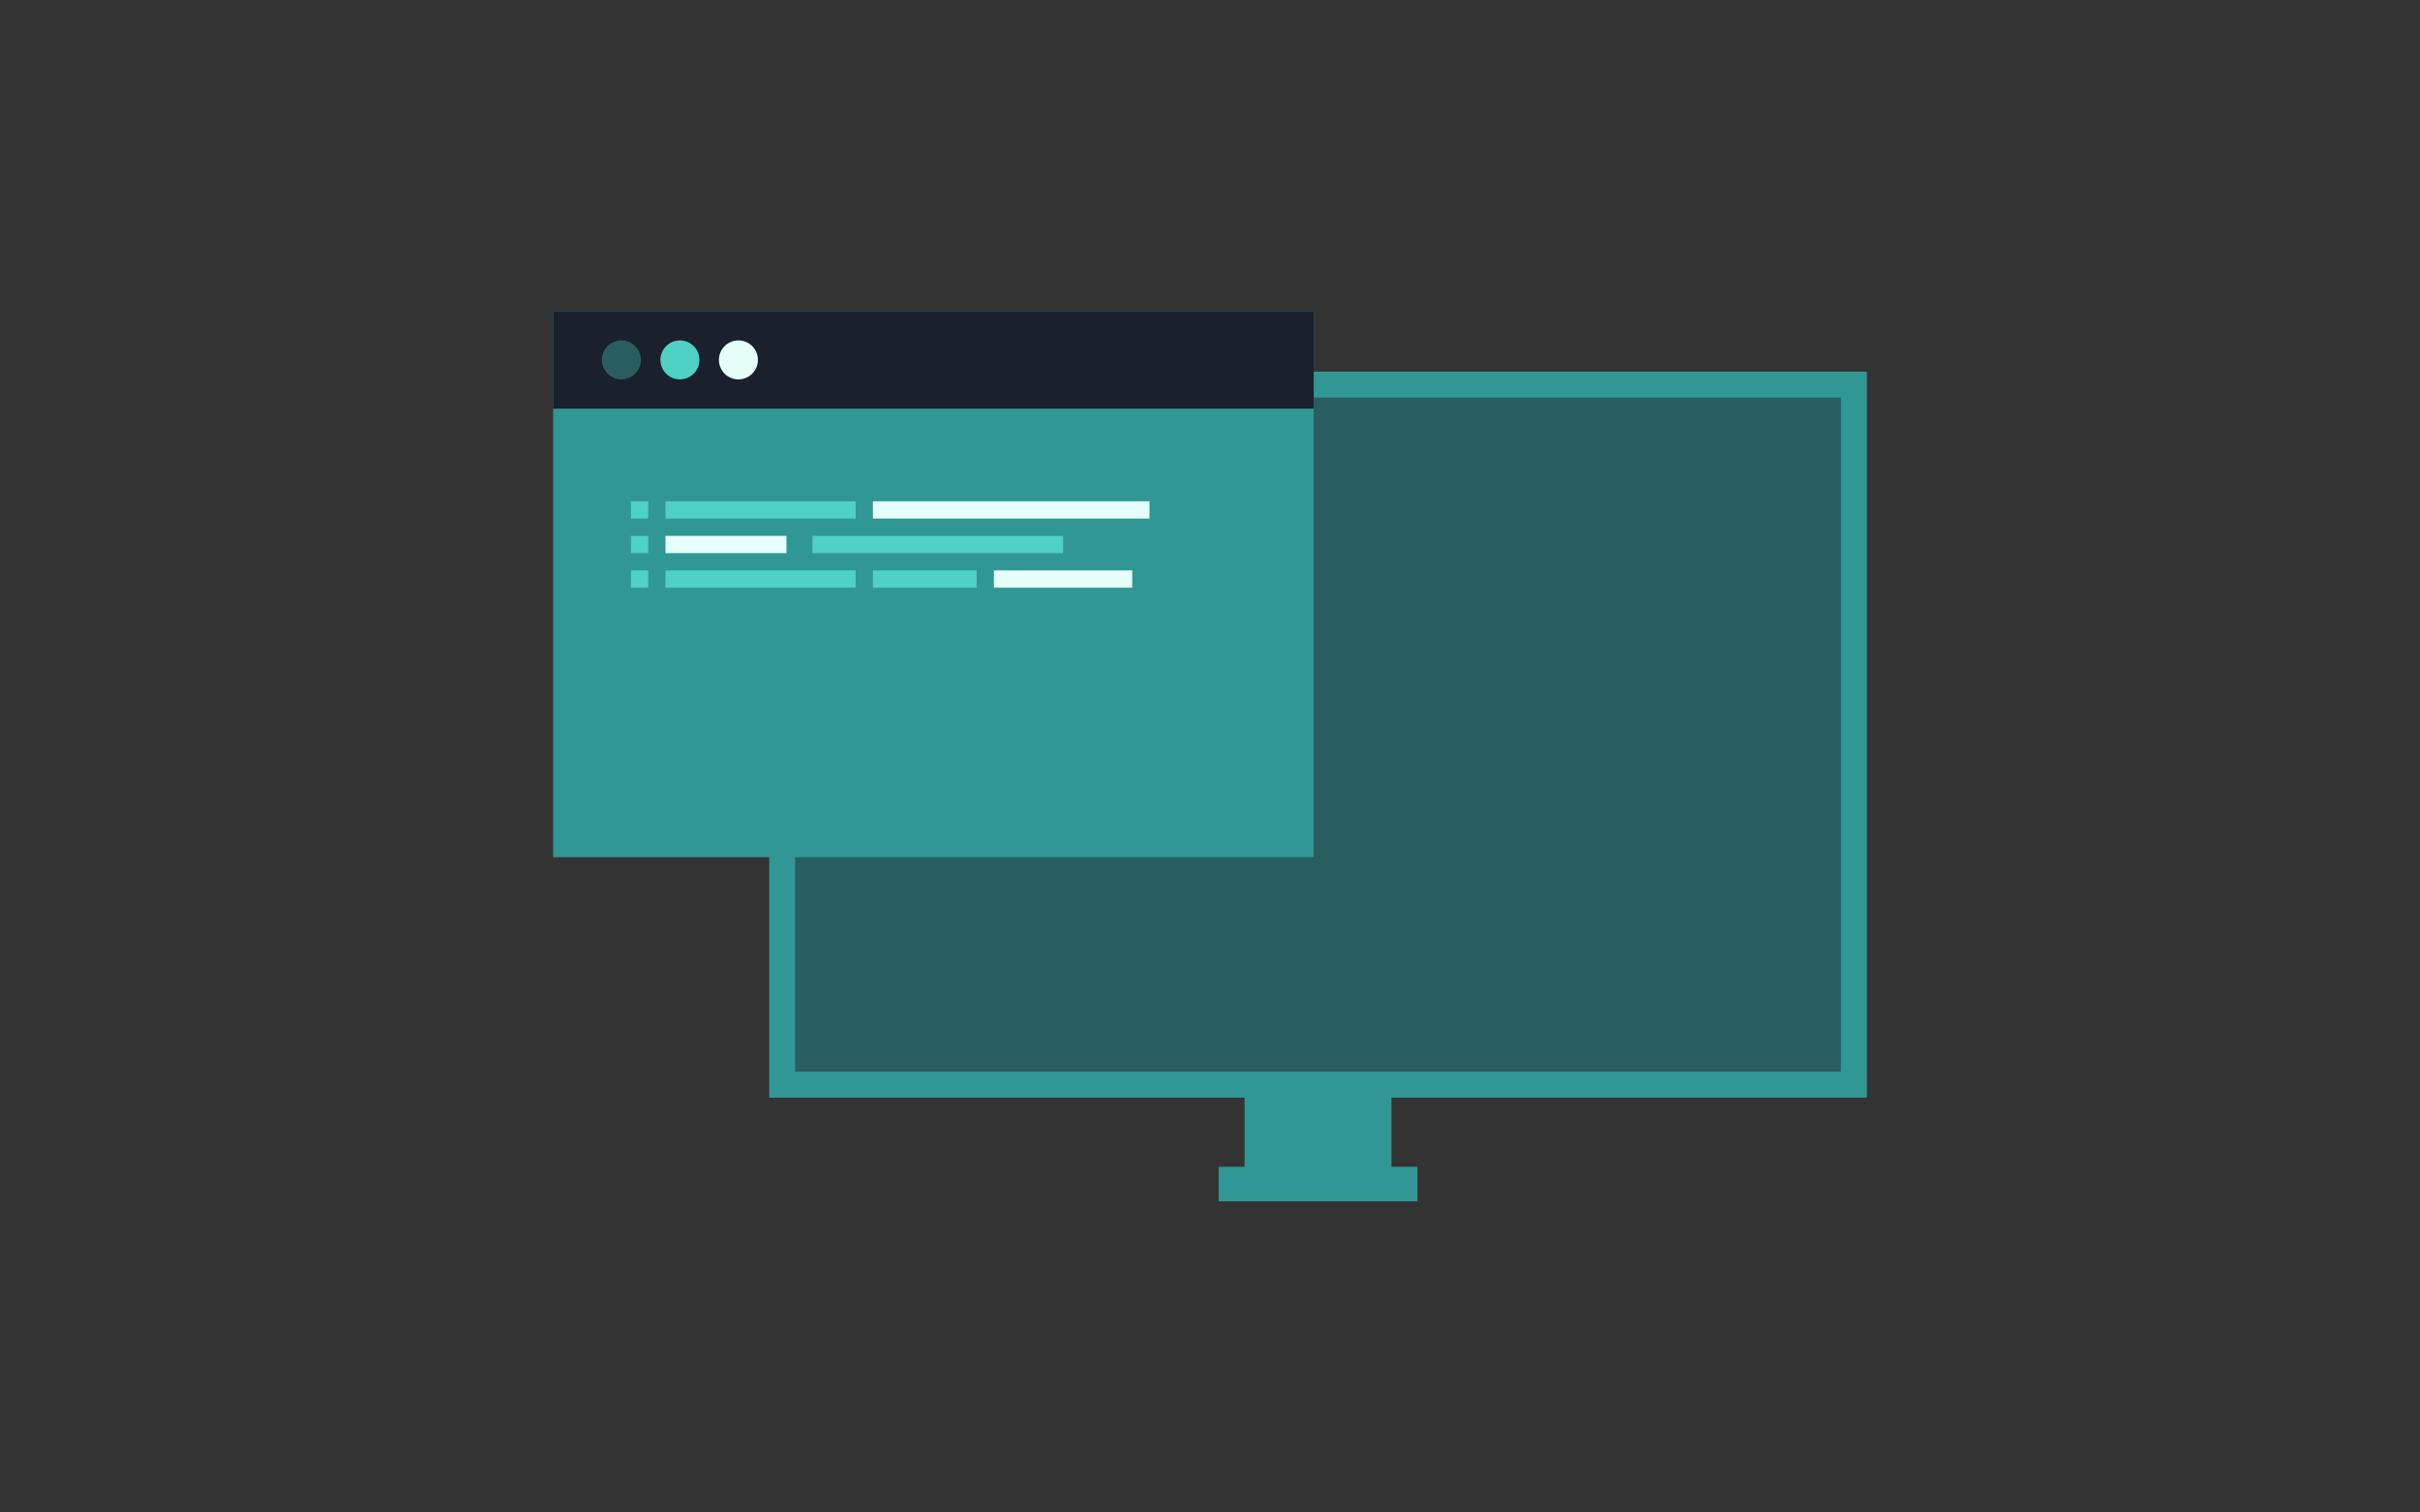 <svg width="280" height="175" xmlns="http://www.w3.org/2000/svg"><rect width="100%" height="100%" fill="#333333" stroke="none"/><g fill="none" fill-rule="evenodd"><path d="M0 0h280v175H0z"/><path fill="#319795" d="M89 43h127v84H89zM144 137h17v-10h-17z"/><path fill="#319795" d="M141 139h23v-4h-23z"/><path fill="#295E61" d="M92 46h121v78H92z"/><g transform="translate(64 36)"><path fill="#319795" d="M0 0h88v63.179H0z"/><path fill="#1A202C" d="M0 0h88v11.282H0z"/><circle fill="#4FD1C5" cx="14.667" cy="5.641" r="2.256"/><circle fill="#E6FFFA" cx="21.436" cy="5.641" r="2.256"/><circle fill="#295E61" cx="7.897" cy="5.641" r="2.256"/></g><path fill="#4FD1C5" d="M77 58h22v2H77z"/><path fill="#E6FFFA" d="M77 62h14v2H77z"/><path fill="#4FD1C5" d="M77 66h22v2H77zM73 58h2v2h-2zM73 62h2v2h-2zM73 66h2v2h-2z"/><path fill="#E6FFFA" d="M101 58h32v2h-32z"/><path fill="#4FD1C5" d="M94 62h29v2H94zM101 66h12v2h-12z"/><path fill="#E6FFFA" d="M115 66h16v2h-16z"/></g></svg>
